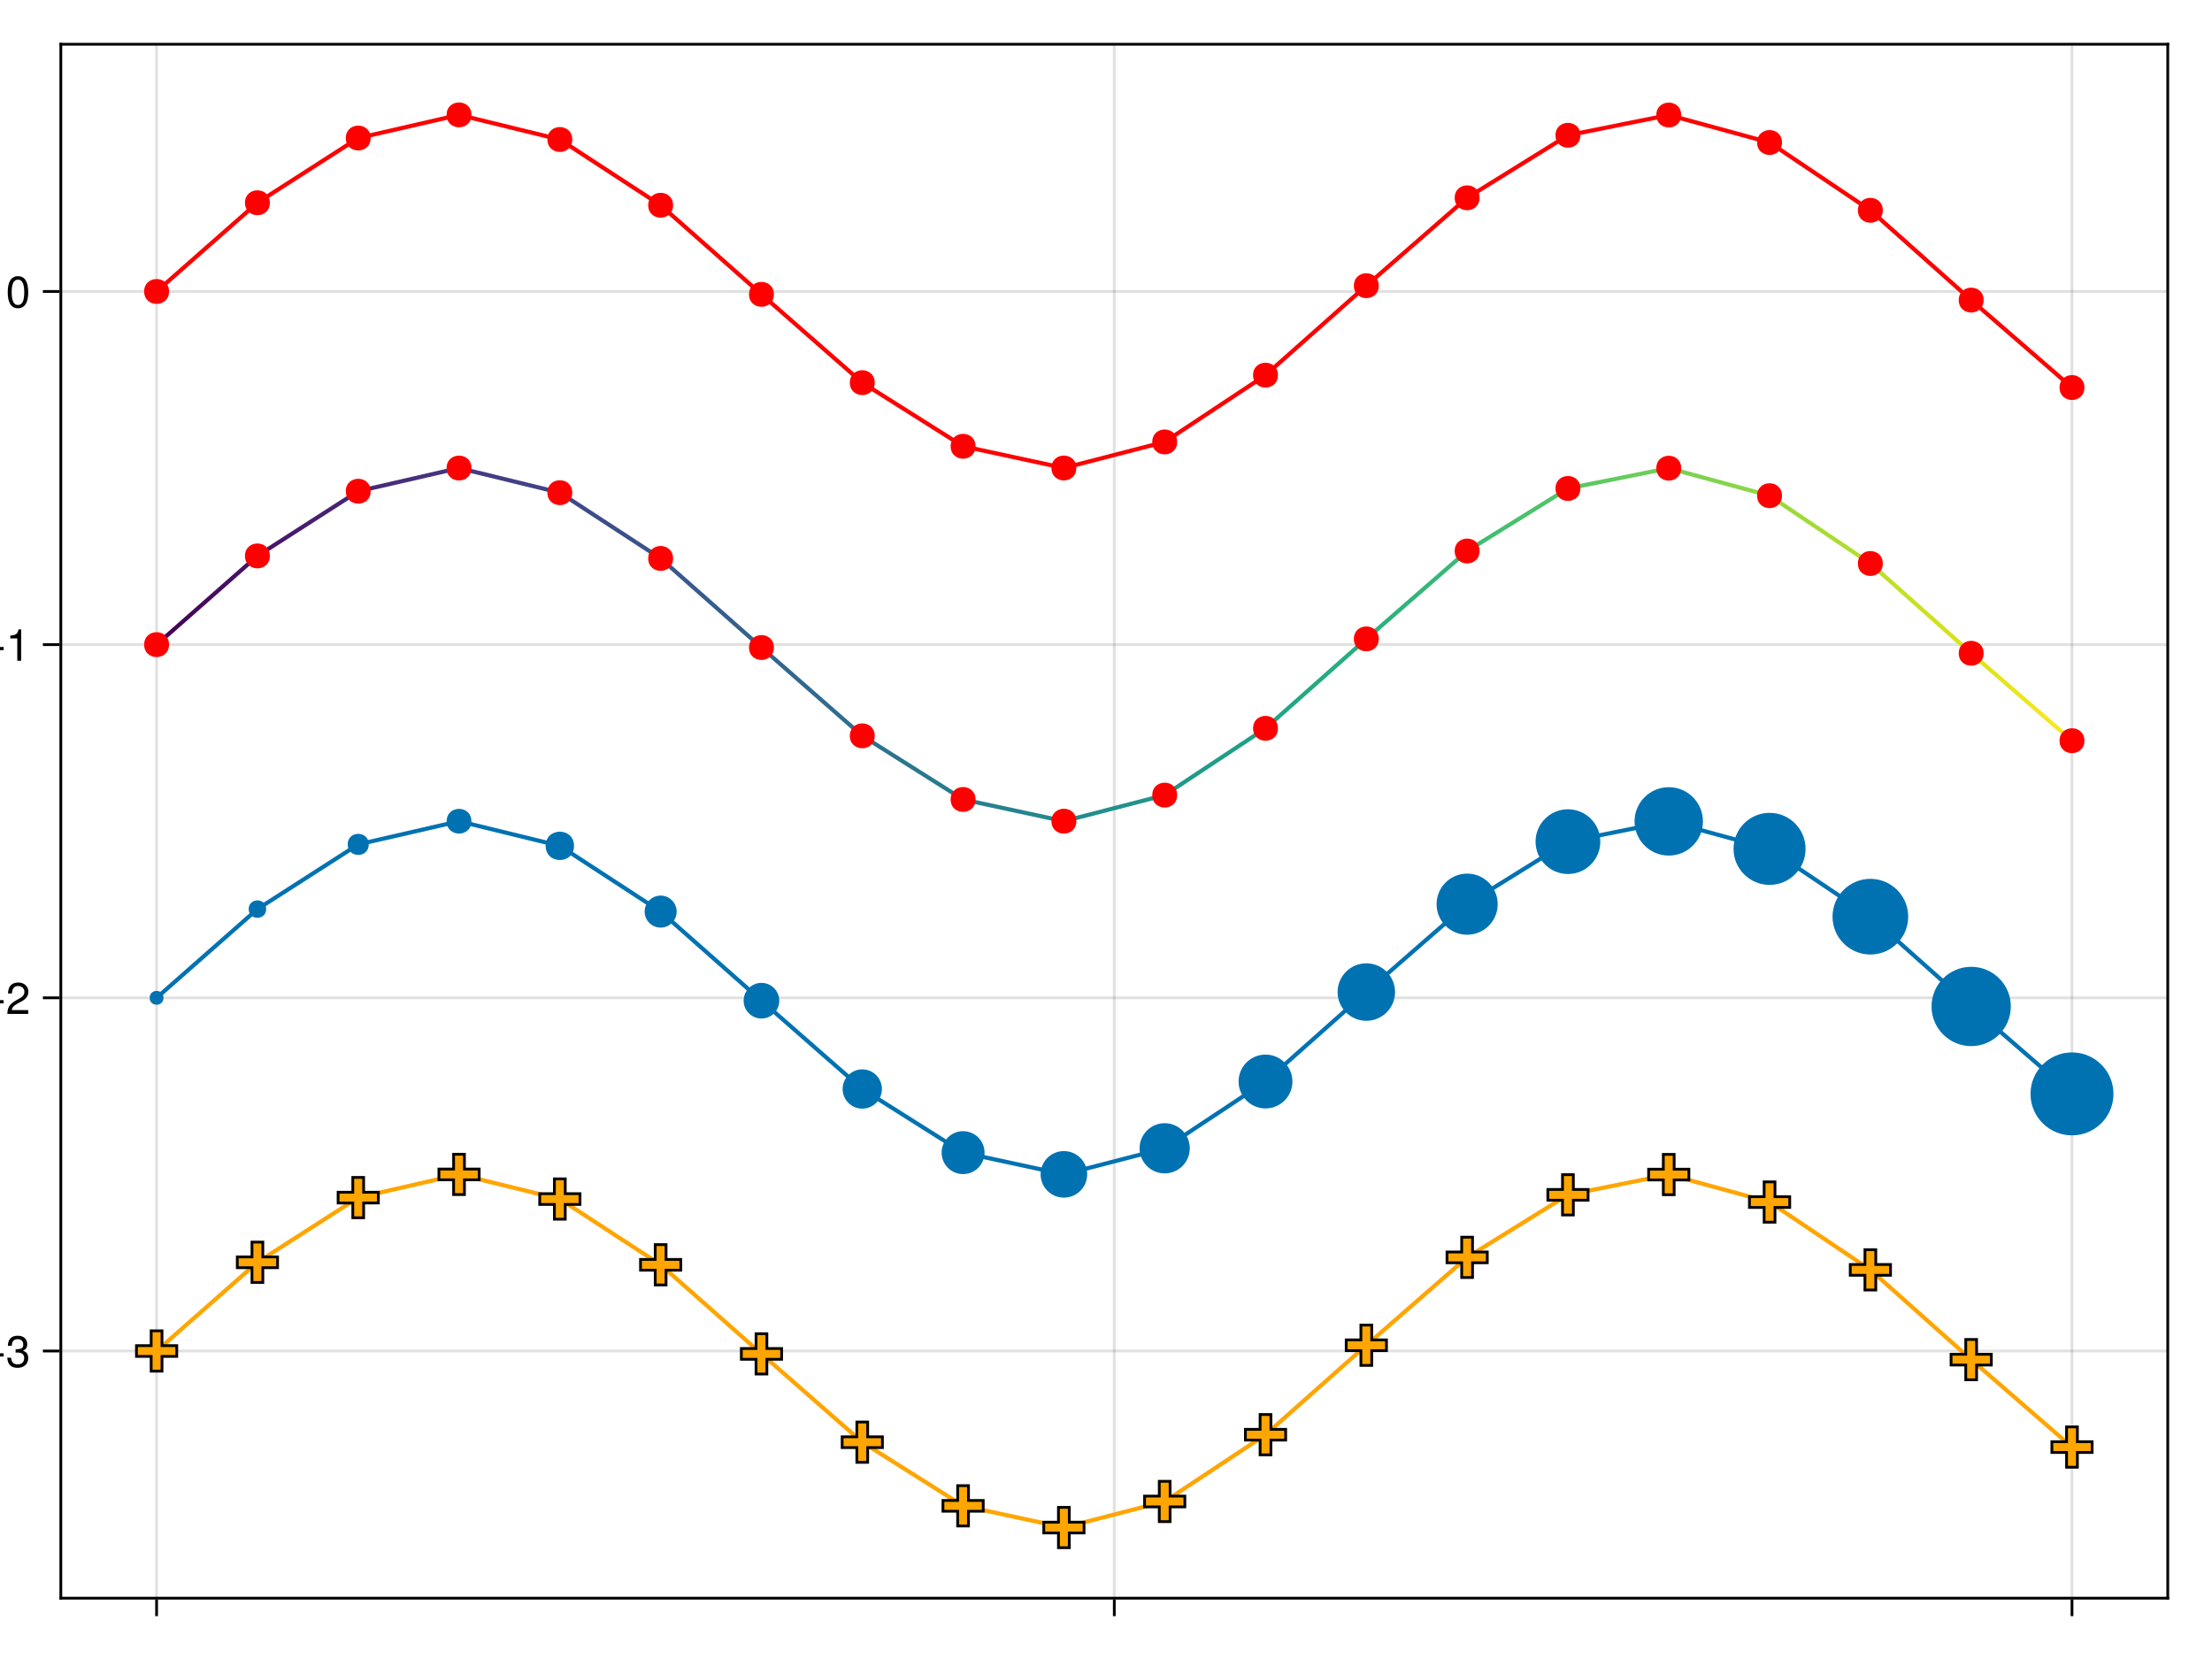 <?xml version="1.0" encoding="UTF-8"?>
<svg xmlns="http://www.w3.org/2000/svg" xmlns:xlink="http://www.w3.org/1999/xlink" width="600pt" height="450pt" viewBox="0 0 600 450" version="1.1">
<defs>
<g>
<symbol overflow="visible" id="glyph0-0-1LMYdfhT">
<path style="stroke:none;" d="M 0.234 -8.75 C 0.234 -8.75 0.234 0 0.234 0 C 0.234 0 5.641 0 5.641 0 C 5.641 0 5.641 -8.75 5.641 -8.75 C 5.641 -8.75 0.234 -8.75 0.234 -8.75 Z M 0.859 -0.625 C 0.859 -0.625 0.859 -8.125 0.859 -8.125 C 0.859 -8.125 5.016 -8.125 5.016 -8.125 C 5.016 -8.125 5.016 -0.625 5.016 -0.625 C 5.016 -0.625 0.859 -0.625 0.859 -0.625 Z M 0.859 -0.625 "/>
</symbol>
<symbol overflow="visible" id="glyph0-1-1LMYdfhT">
<path style="stroke:none;" d="M 3.406 -2.875 C 3.406 -2.875 0.547 -2.875 0.547 -2.875 C 0.547 -2.875 0.547 -3.75 0.547 -3.75 C 0.547 -3.75 3.406 -3.75 3.406 -3.75 C 3.406 -3.75 3.406 -2.875 3.406 -2.875 Z M 3.406 -2.875 "/>
</symbol>
<symbol overflow="visible" id="glyph1-0-1LMYdfhT">
<path style="stroke:none;" d="M 0.234 -8.75 C 0.234 -8.75 0.234 0 0.234 0 C 0.234 0 5.641 0 5.641 0 C 5.641 0 5.641 -8.75 5.641 -8.75 C 5.641 -8.75 0.234 -8.75 0.234 -8.75 Z M 0.859 -0.625 C 0.859 -0.625 0.859 -8.125 0.859 -8.125 C 0.859 -8.125 5.016 -8.125 5.016 -8.125 C 5.016 -8.125 5.016 -0.625 5.016 -0.625 C 5.016 -0.625 0.859 -0.625 0.859 -0.625 Z M 0.859 -0.625 "/>
</symbol>
<symbol overflow="visible" id="glyph1-1-1LMYdfhT">
<path style="stroke:none;" d="M 6.078 -2.469 C 6.078 -0.859 4.938 0.188 3.188 0.188 C 1.453 0.188 0.516 -0.672 0.391 -2.562 C 0.391 -2.562 1.438 -2.562 1.438 -2.562 C 1.516 -1.328 2.078 -0.75 3.234 -0.75 C 4.328 -0.75 4.984 -1.391 4.984 -2.453 C 4.984 -3.406 4.391 -3.953 3.234 -3.953 C 3.234 -3.953 2.656 -3.953 2.656 -3.953 C 2.656 -3.953 2.656 -4.844 2.656 -4.844 C 4.344 -4.844 4.734 -5.219 4.734 -6.125 C 4.734 -7.031 4.172 -7.578 3.234 -7.578 C 2.156 -7.578 1.641 -7.016 1.625 -5.766 C 1.625 -5.766 0.562 -5.766 0.562 -5.766 C 0.594 -7.578 1.516 -8.516 3.234 -8.516 C 4.844 -8.516 5.812 -7.625 5.812 -6.172 C 5.812 -5.312 5.422 -4.766 4.625 -4.453 C 5.656 -4.109 6.078 -3.5 6.078 -2.469 Z M 6.078 -2.469 "/>
</symbol>
<symbol overflow="visible" id="glyph2-0-1LMYdfhT">
<path style="stroke:none;" d="M 0.234 -8.75 C 0.234 -8.75 0.234 0 0.234 0 C 0.234 0 5.641 0 5.641 0 C 5.641 0 5.641 -8.75 5.641 -8.75 C 5.641 -8.75 0.234 -8.75 0.234 -8.75 Z M 0.859 -0.625 C 0.859 -0.625 0.859 -8.125 0.859 -8.125 C 0.859 -8.125 5.016 -8.125 5.016 -8.125 C 5.016 -8.125 5.016 -0.625 5.016 -0.625 C 5.016 -0.625 0.859 -0.625 0.859 -0.625 Z M 0.859 -0.625 "/>
</symbol>
<symbol overflow="visible" id="glyph2-1-1LMYdfhT">
<path style="stroke:none;" d="M 3.406 -2.875 C 3.406 -2.875 0.547 -2.875 0.547 -2.875 C 0.547 -2.875 0.547 -3.75 0.547 -3.75 C 0.547 -3.75 3.406 -3.75 3.406 -3.75 C 3.406 -3.75 3.406 -2.875 3.406 -2.875 Z M 3.406 -2.875 "/>
</symbol>
<symbol overflow="visible" id="glyph3-0-1LMYdfhT">
<path style="stroke:none;" d="M 0.234 -8.75 C 0.234 -8.75 0.234 0 0.234 0 C 0.234 0 5.641 0 5.641 0 C 5.641 0 5.641 -8.75 5.641 -8.75 C 5.641 -8.75 0.234 -8.75 0.234 -8.75 Z M 0.859 -0.625 C 0.859 -0.625 0.859 -8.125 0.859 -8.125 C 0.859 -8.125 5.016 -8.125 5.016 -8.125 C 5.016 -8.125 5.016 -0.625 5.016 -0.625 C 5.016 -0.625 0.859 -0.625 0.859 -0.625 Z M 0.859 -0.625 "/>
</symbol>
<symbol overflow="visible" id="glyph3-1-1LMYdfhT">
<path style="stroke:none;" d="M 6.125 -6.016 C 6.125 -4.969 5.516 -4.078 4.328 -3.438 C 4.328 -3.438 3.125 -2.797 3.125 -2.797 C 2.094 -2.188 1.703 -1.734 1.594 -1.047 C 1.594 -1.047 6.078 -1.047 6.078 -1.047 C 6.078 -1.047 6.078 0 6.078 0 C 6.078 0 0.406 0 0.406 0 C 0.5 -1.875 1.016 -2.672 2.797 -3.688 C 2.797 -3.688 3.906 -4.312 3.906 -4.312 C 4.656 -4.734 5.047 -5.312 5.047 -5.984 C 5.047 -6.906 4.328 -7.578 3.375 -7.578 C 2.328 -7.578 1.734 -6.984 1.656 -5.562 C 1.656 -5.562 0.594 -5.562 0.594 -5.562 C 0.656 -7.625 1.672 -8.516 3.406 -8.516 C 5.016 -8.516 6.125 -7.453 6.125 -6.016 Z M 6.125 -6.016 "/>
</symbol>
<symbol overflow="visible" id="glyph4-0-1LMYdfhT">
<path style="stroke:none;" d="M 0.234 -8.75 C 0.234 -8.75 0.234 0 0.234 0 C 0.234 0 5.641 0 5.641 0 C 5.641 0 5.641 -8.75 5.641 -8.75 C 5.641 -8.75 0.234 -8.75 0.234 -8.75 Z M 0.859 -0.625 C 0.859 -0.625 0.859 -8.125 0.859 -8.125 C 0.859 -8.125 5.016 -8.125 5.016 -8.125 C 5.016 -8.125 5.016 -0.625 5.016 -0.625 C 5.016 -0.625 0.859 -0.625 0.859 -0.625 Z M 0.859 -0.625 "/>
</symbol>
<symbol overflow="visible" id="glyph4-1-1LMYdfhT">
<path style="stroke:none;" d="M 3.406 -2.875 C 3.406 -2.875 0.547 -2.875 0.547 -2.875 C 0.547 -2.875 0.547 -3.75 0.547 -3.75 C 0.547 -3.75 3.406 -3.75 3.406 -3.75 C 3.406 -3.75 3.406 -2.875 3.406 -2.875 Z M 3.406 -2.875 "/>
</symbol>
<symbol overflow="visible" id="glyph5-0-1LMYdfhT">
<path style="stroke:none;" d="M 0.234 -8.75 C 0.234 -8.75 0.234 0 0.234 0 C 0.234 0 5.641 0 5.641 0 C 5.641 0 5.641 -8.75 5.641 -8.75 C 5.641 -8.75 0.234 -8.75 0.234 -8.75 Z M 0.859 -0.625 C 0.859 -0.625 0.859 -8.125 0.859 -8.125 C 0.859 -8.125 5.016 -8.125 5.016 -8.125 C 5.016 -8.125 5.016 -0.625 5.016 -0.625 C 5.016 -0.625 0.859 -0.625 0.859 -0.625 Z M 0.859 -0.625 "/>
</symbol>
<symbol overflow="visible" id="glyph5-1-1LMYdfhT">
<path style="stroke:none;" d="M 4.156 0 C 4.156 0 3.109 0 3.109 0 C 3.109 0 3.109 -6.062 3.109 -6.062 C 3.109 -6.062 1.219 -6.062 1.219 -6.062 C 1.219 -6.062 1.219 -6.812 1.219 -6.812 C 2.859 -7.016 3.094 -7.203 3.469 -8.516 C 3.469 -8.516 4.156 -8.516 4.156 -8.516 C 4.156 -8.516 4.156 0 4.156 0 Z M 4.156 0 "/>
</symbol>
<symbol overflow="visible" id="glyph6-0-1LMYdfhT">
<path style="stroke:none;" d="M 0.234 -8.75 C 0.234 -8.75 0.234 0 0.234 0 C 0.234 0 5.641 0 5.641 0 C 5.641 0 5.641 -8.75 5.641 -8.75 C 5.641 -8.75 0.234 -8.75 0.234 -8.75 Z M 0.859 -0.625 C 0.859 -0.625 0.859 -8.125 0.859 -8.125 C 0.859 -8.125 5.016 -8.125 5.016 -8.125 C 5.016 -8.125 5.016 -0.625 5.016 -0.625 C 5.016 -0.625 0.859 -0.625 0.859 -0.625 Z M 0.859 -0.625 "/>
</symbol>
<symbol overflow="visible" id="glyph6-1-1LMYdfhT">
<path style="stroke:none;" d="M 6.078 -4.094 C 6.078 -1.297 5.094 0.188 3.297 0.188 C 1.469 0.188 0.516 -1.297 0.516 -4.156 C 0.516 -7.016 1.469 -8.516 3.297 -8.516 C 5.141 -8.516 6.078 -7.047 6.078 -4.094 Z M 5 -4.188 C 5 -6.469 4.438 -7.578 3.297 -7.578 C 2.156 -7.578 1.594 -6.484 1.594 -4.156 C 1.594 -1.828 2.156 -0.703 3.281 -0.703 C 4.453 -0.703 5 -1.781 5 -4.188 Z M 5 -4.188 "/>
</symbol>
</g>
<linearGradient id="linear0-1LMYdfhT" gradientUnits="userSpaceOnUse" x1="34.636" y1="217.142" x2="71.096" y2="185.059" gradientTransform="matrix(1,0,0,1,22,16)">
<stop offset="0" style="stop-color:rgb(26.7%,0.487%,32.941%);stop-opacity:1;"/>
<stop offset="1" style="stop-color:rgb(28.113%,8.119%,40.447%);stop-opacity:1;"/>
</linearGradient>
<linearGradient id="linear1-1LMYdfhT" gradientUnits="userSpaceOnUse" x1="71.096" y1="185.059" x2="107.555" y2="161.66" gradientTransform="matrix(1,0,0,1,22,16)">
<stop offset="0" style="stop-color:rgb(28.113%,8.119%,40.447%);stop-opacity:1;"/>
<stop offset="1" style="stop-color:rgb(28.195%,15.01%,46.479%);stop-opacity:1;"/>
</linearGradient>
<linearGradient id="linear2-1LMYdfhT" gradientUnits="userSpaceOnUse" x1="107.555" y1="161.66" x2="144.014" y2="153.278" gradientTransform="matrix(1,0,0,1,22,16)">
<stop offset="0" style="stop-color:rgb(28.195%,15.01%,46.479%);stop-opacity:1;"/>
<stop offset="1" style="stop-color:rgb(27.026%,21.532%,50.772%);stop-opacity:1;"/>
</linearGradient>
<linearGradient id="linear3-1LMYdfhT" gradientUnits="userSpaceOnUse" x1="144.014" y1="153.278" x2="180.474" y2="162.183" gradientTransform="matrix(1,0,0,1,22,16)">
<stop offset="0" style="stop-color:rgb(27.026%,21.532%,50.772%);stop-opacity:1;"/>
<stop offset="1" style="stop-color:rgb(24.92%,27.736%,53.41%);stop-opacity:1;"/>
</linearGradient>
<linearGradient id="linear4-1LMYdfhT" gradientUnits="userSpaceOnUse" x1="180.474" y1="162.183" x2="216.933" y2="185.963" gradientTransform="matrix(1,0,0,1,22,16)">
<stop offset="0" style="stop-color:rgb(24.92%,27.736%,53.41%);stop-opacity:1;"/>
<stop offset="1" style="stop-color:rgb(22.372%,33.543%,54.813%);stop-opacity:1;"/>
</linearGradient>
<linearGradient id="linear5-1LMYdfhT" gradientUnits="userSpaceOnUse" x1="216.933" y1="185.963" x2="253.392" y2="218.183" gradientTransform="matrix(1,0,0,1,22,16)">
<stop offset="0" style="stop-color:rgb(22.372%,33.543%,54.813%);stop-opacity:1;"/>
<stop offset="1" style="stop-color:rgb(19.849%,38.967%,55.481%);stop-opacity:1;"/>
</linearGradient>
<linearGradient id="linear6-1LMYdfhT" gradientUnits="userSpaceOnUse" x1="253.392" y1="218.183" x2="289.852" y2="250.121" gradientTransform="matrix(1,0,0,1,22,16)">
<stop offset="0" style="stop-color:rgb(19.849%,38.967%,55.481%);stop-opacity:1;"/>
<stop offset="1" style="stop-color:rgb(17.592%,44.109%,55.768%);stop-opacity:1;"/>
</linearGradient>
<linearGradient id="linear7-1LMYdfhT" gradientUnits="userSpaceOnUse" x1="289.852" y1="250.121" x2="326.311" y2="273.133" gradientTransform="matrix(1,0,0,1,22,16)">
<stop offset="0" style="stop-color:rgb(17.592%,44.109%,55.768%);stop-opacity:1;"/>
<stop offset="1" style="stop-color:rgb(15.573%,49.098%,55.79%);stop-opacity:1;"/>
</linearGradient>
<linearGradient id="linear8-1LMYdfhT" gradientUnits="userSpaceOnUse" x1="326.311" y1="273.133" x2="362.77" y2="280.989" gradientTransform="matrix(1,0,0,1,22,16)">
<stop offset="0" style="stop-color:rgb(15.573%,49.098%,55.79%);stop-opacity:1;"/>
<stop offset="1" style="stop-color:rgb(13.669%,54.04%,55.457%);stop-opacity:1;"/>
</linearGradient>
<linearGradient id="linear9-1LMYdfhT" gradientUnits="userSpaceOnUse" x1="362.77" y1="280.989" x2="399.23" y2="271.564" gradientTransform="matrix(1,0,0,1,22,16)">
<stop offset="0" style="stop-color:rgb(13.669%,54.04%,55.457%);stop-opacity:1;"/>
<stop offset="1" style="stop-color:rgb(12.169%,58.983%,54.542%);stop-opacity:1;"/>
</linearGradient>
<linearGradient id="linear1-1LMYdfhT0" gradientUnits="userSpaceOnUse" x1="399.23" y1="271.564" x2="435.689" y2="247.408" gradientTransform="matrix(1,0,0,1,22,16)">
<stop offset="0" style="stop-color:rgb(12.169%,58.983%,54.542%);stop-opacity:1;"/>
<stop offset="1" style="stop-color:rgb(12.429%,63.912%,52.769%);stop-opacity:1;"/>
</linearGradient>
<linearGradient id="linear1-1LMYdfhT1" gradientUnits="userSpaceOnUse" x1="435.689" y1="247.408" x2="472.148" y2="215.06" gradientTransform="matrix(1,0,0,1,22,16)">
<stop offset="0" style="stop-color:rgb(12.429%,63.912%,52.769%);stop-opacity:1;"/>
<stop offset="1" style="stop-color:rgb(16.225%,68.75%,49.899%);stop-opacity:1;"/>
</linearGradient>
<linearGradient id="linear1-1LMYdfhT2" gradientUnits="userSpaceOnUse" x1="472.148" y1="215.06" x2="508.608" y2="183.276" gradientTransform="matrix(1,0,0,1,22,16)">
<stop offset="0" style="stop-color:rgb(16.225%,68.75%,49.899%);stop-opacity:1;"/>
<stop offset="1" style="stop-color:rgb(23.592%,73.383%,45.758%);stop-opacity:1;"/>
</linearGradient>
<linearGradient id="linear1-1LMYdfhT3" gradientUnits="userSpaceOnUse" x1="508.608" y1="183.276" x2="545.067" y2="160.658" gradientTransform="matrix(1,0,0,1,22,16)">
<stop offset="0" style="stop-color:rgb(23.592%,73.383%,45.758%);stop-opacity:1;"/>
<stop offset="1" style="stop-color:rgb(33.503%,77.67%,40.253%);stop-opacity:1;"/>
</linearGradient>
<linearGradient id="linear1-1LMYdfhT4" gradientUnits="userSpaceOnUse" x1="545.067" y1="160.658" x2="581.526" y2="153.329" gradientTransform="matrix(1,0,0,1,22,16)">
<stop offset="0" style="stop-color:rgb(33.503%,77.67%,40.253%);stop-opacity:1;"/>
<stop offset="1" style="stop-color:rgb(45.231%,81.459%,33.36%);stop-opacity:1;"/>
</linearGradient>
<linearGradient id="linear1-1LMYdfhT5" gradientUnits="userSpaceOnUse" x1="581.526" y1="153.329" x2="617.986" y2="163.272" gradientTransform="matrix(1,0,0,1,22,16)">
<stop offset="0" style="stop-color:rgb(45.231%,81.459%,33.36%);stop-opacity:1;"/>
<stop offset="1" style="stop-color:rgb(58.302%,84.611%,25.161%);stop-opacity:1;"/>
</linearGradient>
<linearGradient id="linear1-1LMYdfhT6" gradientUnits="userSpaceOnUse" x1="617.986" y1="163.272" x2="654.445" y2="187.797" gradientTransform="matrix(1,0,0,1,22,16)">
<stop offset="0" style="stop-color:rgb(58.302%,84.611%,25.161%);stop-opacity:1;"/>
<stop offset="1" style="stop-color:rgb(72.205%,87.06%,16.156%);stop-opacity:1;"/>
</linearGradient>
<linearGradient id="linear1-1LMYdfhT7" gradientUnits="userSpaceOnUse" x1="654.445" y1="187.797" x2="690.904" y2="220.264" gradientTransform="matrix(1,0,0,1,22,16)">
<stop offset="0" style="stop-color:rgb(72.205%,87.06%,16.156%);stop-opacity:1;"/>
<stop offset="1" style="stop-color:rgb(86.172%,88.933%,9.658%);stop-opacity:1;"/>
</linearGradient>
<linearGradient id="linear1-1LMYdfhT8" gradientUnits="userSpaceOnUse" x1="690.904" y1="220.264" x2="727.364" y2="251.887" gradientTransform="matrix(1,0,0,1,22,16)">
<stop offset="0" style="stop-color:rgb(86.172%,88.933%,9.658%);stop-opacity:1;"/>
<stop offset="1" style="stop-color:rgb(99.325%,90.616%,14.394%);stop-opacity:1;"/>
</linearGradient>
</defs>
<g id="surface1-1LMYdfhT">
<rect x="0" y="0" width="600" height="450" style="fill:rgb(100%,100%,100%);fill-opacity:1;stroke:none;"/>
<path style=" stroke:none;fill-rule:nonzero;fill:rgb(100%,100%,100%);fill-opacity:1;" d="M 16.5 433.5 L 588 433.5 L 588 12 L 16.5 12 Z M 16.5 433.5 "/>
<path style="fill:none;stroke-width:1;stroke-linecap:butt;stroke-linejoin:miter;stroke:rgb(0%,0%,0%);stroke-opacity:0.12;stroke-miterlimit:2;" d="M 56.635 578 L 56.635 16 " transform="matrix(0.75,0,0,0.75,0,0)"/>
<path style="fill:none;stroke-width:1;stroke-linecap:butt;stroke-linejoin:miter;stroke:rgb(0%,0%,0%);stroke-opacity:0.12;stroke-miterlimit:2;" d="M 403 578 L 403 16 " transform="matrix(0.75,0,0,0.75,0,0)"/>
<path style="fill:none;stroke-width:1;stroke-linecap:butt;stroke-linejoin:miter;stroke:rgb(0%,0%,0%);stroke-opacity:0.12;stroke-miterlimit:2;" d="M 749.365 578 L 749.365 16 " transform="matrix(0.75,0,0,0.75,0,0)"/>
<path style="fill:none;stroke-width:1;stroke-linecap:butt;stroke-linejoin:miter;stroke:rgb(0%,0%,0%);stroke-opacity:0.12;stroke-miterlimit:2;" d="M 22 488.609 L 784 488.609 " transform="matrix(0.75,0,0,0.75,0,0)"/>
<path style="fill:none;stroke-width:1;stroke-linecap:butt;stroke-linejoin:miter;stroke:rgb(0%,0%,0%);stroke-opacity:0.12;stroke-miterlimit:2;" d="M 22 360.875 L 784 360.875 " transform="matrix(0.75,0,0,0.75,0,0)"/>
<path style="fill:none;stroke-width:1;stroke-linecap:butt;stroke-linejoin:miter;stroke:rgb(0%,0%,0%);stroke-opacity:0.12;stroke-miterlimit:2;" d="M 22 233.141 L 784 233.141 " transform="matrix(0.75,0,0,0.75,0,0)"/>
<path style="fill:none;stroke-width:1;stroke-linecap:butt;stroke-linejoin:miter;stroke:rgb(0%,0%,0%);stroke-opacity:0.12;stroke-miterlimit:2;" d="M 22 105.411 L 784 105.411 " transform="matrix(0.75,0,0,0.75,0,0)"/>
<g style="fill:rgb(0%,0%,0%);fill-opacity:1;">
  <use xlink:href="#glyph0-1-1LMYdfhT" x="-2.418" y="370.828"/>
</g>
<g style="fill:rgb(0%,0%,0%);fill-opacity:1;">
  <use xlink:href="#glyph1-1-1LMYdfhT" x="1.578" y="370.828"/>
</g>
<g style="fill:rgb(0%,0%,0%);fill-opacity:1;">
  <use xlink:href="#glyph2-1-1LMYdfhT" x="-2.418" y="275.031"/>
</g>
<g style="fill:rgb(0%,0%,0%);fill-opacity:1;">
  <use xlink:href="#glyph3-1-1LMYdfhT" x="1.578" y="275.031"/>
</g>
<g style="fill:rgb(0%,0%,0%);fill-opacity:1;">
  <use xlink:href="#glyph4-1-1LMYdfhT" x="-2.418" y="179.23"/>
</g>
<g style="fill:rgb(0%,0%,0%);fill-opacity:1;">
  <use xlink:href="#glyph5-1-1LMYdfhT" x="1.578" y="179.23"/>
</g>
<g style="fill:rgb(0%,0%,0%);fill-opacity:1;">
  <use xlink:href="#glyph6-1-1LMYdfhT" x="1.578" y="83.43"/>
</g>
<path style="fill:none;stroke-width:1.5;stroke-linecap:butt;stroke-linejoin:miter;stroke:rgb(100%,0%,0%);stroke-opacity:1;stroke-miterlimit:2;" d="M 56.635 105.411 L 93.094 73.328 L 129.557 49.927 L 166.016 41.547 L 202.474 50.448 L 238.932 74.229 L 275.391 106.453 L 311.854 138.391 L 348.312 161.401 L 384.771 169.255 L 421.229 159.833 L 457.688 135.677 L 494.146 103.328 L 530.609 71.542 L 567.068 48.927 L 603.526 41.599 L 639.984 51.542 L 676.443 76.062 L 712.906 108.531 L 749.365 140.156 " transform="matrix(0.75,0,0,0.75,0,0)"/>
<path style=" stroke:none;fill-rule:nonzero;fill:rgb(100%,0%,0%);fill-opacity:1;" d="M 45.852 79.059 C 45.852 83.559 39.102 83.559 39.102 79.059 C 39.102 74.559 45.852 74.559 45.852 79.059 "/>
<path style=" stroke:none;fill-rule:nonzero;fill:rgb(100%,0%,0%);fill-opacity:1;" d="M 73.195 54.996 C 73.195 59.496 66.445 59.496 66.445 54.996 C 66.445 50.496 73.195 50.496 73.195 54.996 "/>
<path style=" stroke:none;fill-rule:nonzero;fill:rgb(100%,0%,0%);fill-opacity:1;" d="M 100.543 37.445 C 100.543 41.945 93.793 41.945 93.793 37.445 C 93.793 32.945 100.543 32.945 100.543 37.445 "/>
<path style=" stroke:none;fill-rule:nonzero;fill:rgb(100%,0%,0%);fill-opacity:1;" d="M 127.887 31.16 C 127.887 35.66 121.137 35.66 121.137 31.16 C 121.137 26.66 127.887 26.66 127.887 31.16 "/>
<path style=" stroke:none;fill-rule:nonzero;fill:rgb(100%,0%,0%);fill-opacity:1;" d="M 155.23 37.836 C 155.23 42.336 148.48 42.336 148.48 37.836 C 148.48 33.336 155.23 33.336 155.23 37.836 "/>
<path style=" stroke:none;fill-rule:nonzero;fill:rgb(100%,0%,0%);fill-opacity:1;" d="M 182.574 55.672 C 182.574 60.172 175.824 60.172 175.824 55.672 C 175.824 51.172 182.574 51.172 182.574 55.672 "/>
<path style=" stroke:none;fill-rule:nonzero;fill:rgb(100%,0%,0%);fill-opacity:1;" d="M 209.918 79.84 C 209.918 84.34 203.168 84.34 203.168 79.84 C 203.168 75.34 209.918 75.34 209.918 79.84 "/>
<path style=" stroke:none;fill-rule:nonzero;fill:rgb(100%,0%,0%);fill-opacity:1;" d="M 237.266 103.793 C 237.266 108.293 230.516 108.293 230.516 103.793 C 230.516 99.293 237.266 99.293 237.266 103.793 "/>
<path style=" stroke:none;fill-rule:nonzero;fill:rgb(100%,0%,0%);fill-opacity:1;" d="M 264.609 121.051 C 264.609 125.551 257.859 125.551 257.859 121.051 C 257.859 116.551 264.609 116.551 264.609 121.051 "/>
<path style=" stroke:none;fill-rule:nonzero;fill:rgb(100%,0%,0%);fill-opacity:1;" d="M 291.953 126.941 C 291.953 131.441 285.203 131.441 285.203 126.941 C 285.203 122.441 291.953 122.441 291.953 126.941 "/>
<path style=" stroke:none;fill-rule:nonzero;fill:rgb(100%,0%,0%);fill-opacity:1;" d="M 319.297 119.875 C 319.297 124.375 312.547 124.375 312.547 119.875 C 312.547 115.375 319.297 115.375 319.297 119.875 "/>
<path style=" stroke:none;fill-rule:nonzero;fill:rgb(100%,0%,0%);fill-opacity:1;" d="M 346.641 101.758 C 346.641 106.258 339.891 106.258 339.891 101.758 C 339.891 97.258 346.641 97.258 346.641 101.758 "/>
<path style=" stroke:none;fill-rule:nonzero;fill:rgb(100%,0%,0%);fill-opacity:1;" d="M 373.984 77.496 C 373.984 81.996 367.234 81.996 367.234 77.496 C 367.234 72.996 373.984 72.996 373.984 77.496 "/>
<path style=" stroke:none;fill-rule:nonzero;fill:rgb(100%,0%,0%);fill-opacity:1;" d="M 401.332 53.656 C 401.332 58.156 394.582 58.156 394.582 53.656 C 394.582 49.156 401.332 49.156 401.332 53.656 "/>
<path style=" stroke:none;fill-rule:nonzero;fill:rgb(100%,0%,0%);fill-opacity:1;" d="M 428.676 36.695 C 428.676 41.195 421.926 41.195 421.926 36.695 C 421.926 32.195 428.676 32.195 428.676 36.695 "/>
<path style=" stroke:none;fill-rule:nonzero;fill:rgb(100%,0%,0%);fill-opacity:1;" d="M 456.02 31.199 C 456.02 35.699 449.27 35.699 449.27 31.199 C 449.27 26.699 456.02 26.699 456.02 31.199 "/>
<path style=" stroke:none;fill-rule:nonzero;fill:rgb(100%,0%,0%);fill-opacity:1;" d="M 483.363 38.656 C 483.363 43.156 476.613 43.156 476.613 38.656 C 476.613 34.156 483.363 34.156 483.363 38.656 "/>
<path style=" stroke:none;fill-rule:nonzero;fill:rgb(100%,0%,0%);fill-opacity:1;" d="M 510.707 57.047 C 510.707 61.547 503.957 61.547 503.957 57.047 C 503.957 52.547 510.707 52.547 510.707 57.047 "/>
<path style=" stroke:none;fill-rule:nonzero;fill:rgb(100%,0%,0%);fill-opacity:1;" d="M 538.055 81.398 C 538.055 85.898 531.305 85.898 531.305 81.398 C 531.305 76.898 538.055 76.898 538.055 81.398 "/>
<path style=" stroke:none;fill-rule:nonzero;fill:rgb(100%,0%,0%);fill-opacity:1;" d="M 565.398 105.117 C 565.398 109.617 558.648 109.617 558.648 105.117 C 558.648 100.617 565.398 100.617 565.398 105.117 "/>
<path style="fill:none;stroke-width:1.5;stroke-linecap:round;stroke-linejoin:miter;stroke:url(#linear0-1LMYdfhT);stroke-miterlimit:2;" d="M 56.635 233.141 L 93.094 201.057 " transform="matrix(0.75,0,0,0.75,0,0)"/>
<path style="fill:none;stroke-width:1.5;stroke-linecap:round;stroke-linejoin:miter;stroke:url(#linear1-1LMYdfhT);stroke-miterlimit:2;" d="M 93.094 201.057 L 129.557 177.661 " transform="matrix(0.75,0,0,0.75,0,0)"/>
<path style="fill:none;stroke-width:1.5;stroke-linecap:round;stroke-linejoin:miter;stroke:url(#linear2-1LMYdfhT);stroke-miterlimit:2;" d="M 129.557 177.661 L 166.016 169.276 " transform="matrix(0.75,0,0,0.75,0,0)"/>
<path style="fill:none;stroke-width:1.5;stroke-linecap:round;stroke-linejoin:miter;stroke:url(#linear3-1LMYdfhT);stroke-miterlimit:2;" d="M 166.016 169.276 L 202.474 178.182 " transform="matrix(0.75,0,0,0.75,0,0)"/>
<path style="fill:none;stroke-width:1.5;stroke-linecap:round;stroke-linejoin:miter;stroke:url(#linear4-1LMYdfhT);stroke-miterlimit:2;" d="M 202.474 178.182 L 238.932 201.964 " transform="matrix(0.75,0,0,0.75,0,0)"/>
<path style="fill:none;stroke-width:1.5;stroke-linecap:round;stroke-linejoin:miter;stroke:url(#linear5-1LMYdfhT);stroke-miterlimit:2;" d="M 238.932 201.964 L 275.391 234.182 " transform="matrix(0.75,0,0,0.75,0,0)"/>
<path style="fill:none;stroke-width:1.5;stroke-linecap:round;stroke-linejoin:miter;stroke:url(#linear6-1LMYdfhT);stroke-miterlimit:2;" d="M 275.391 234.182 L 311.854 266.12 " transform="matrix(0.75,0,0,0.75,0,0)"/>
<path style="fill:none;stroke-width:1.5;stroke-linecap:round;stroke-linejoin:miter;stroke:url(#linear7-1LMYdfhT);stroke-miterlimit:2;" d="M 311.854 266.12 L 348.312 289.135 " transform="matrix(0.75,0,0,0.75,0,0)"/>
<path style="fill:none;stroke-width:1.5;stroke-linecap:round;stroke-linejoin:miter;stroke:url(#linear8-1LMYdfhT);stroke-miterlimit:2;" d="M 348.312 289.135 L 384.771 296.99 " transform="matrix(0.75,0,0,0.75,0,0)"/>
<path style="fill:none;stroke-width:1.5;stroke-linecap:round;stroke-linejoin:miter;stroke:url(#linear9-1LMYdfhT);stroke-miterlimit:2;" d="M 384.771 296.99 L 421.229 287.562 " transform="matrix(0.75,0,0,0.75,0,0)"/>
<path style="fill:none;stroke-width:1.5;stroke-linecap:round;stroke-linejoin:miter;stroke:url(#linear1-1LMYdfhT0);stroke-miterlimit:2;" d="M 421.229 287.562 L 457.688 263.406 " transform="matrix(0.75,0,0,0.75,0,0)"/>
<path style="fill:none;stroke-width:1.5;stroke-linecap:round;stroke-linejoin:miter;stroke:url(#linear1-1LMYdfhT1);stroke-miterlimit:2;" d="M 457.688 263.406 L 494.146 231.062 " transform="matrix(0.75,0,0,0.75,0,0)"/>
<path style="fill:none;stroke-width:1.5;stroke-linecap:round;stroke-linejoin:miter;stroke:url(#linear1-1LMYdfhT2);stroke-miterlimit:2;" d="M 494.146 231.062 L 530.609 199.276 " transform="matrix(0.75,0,0,0.75,0,0)"/>
<path style="fill:none;stroke-width:1.5;stroke-linecap:round;stroke-linejoin:miter;stroke:url(#linear1-1LMYdfhT3);stroke-miterlimit:2;" d="M 530.609 199.276 L 567.068 176.656 " transform="matrix(0.75,0,0,0.75,0,0)"/>
<path style="fill:none;stroke-width:1.5;stroke-linecap:round;stroke-linejoin:miter;stroke:url(#linear1-1LMYdfhT4);stroke-miterlimit:2;" d="M 567.068 176.656 L 603.526 169.328 " transform="matrix(0.75,0,0,0.75,0,0)"/>
<path style="fill:none;stroke-width:1.5;stroke-linecap:round;stroke-linejoin:miter;stroke:url(#linear1-1LMYdfhT5);stroke-miterlimit:2;" d="M 603.526 169.328 L 639.984 179.271 " transform="matrix(0.75,0,0,0.75,0,0)"/>
<path style="fill:none;stroke-width:1.5;stroke-linecap:round;stroke-linejoin:miter;stroke:url(#linear1-1LMYdfhT6);stroke-miterlimit:2;" d="M 639.984 179.271 L 676.443 203.797 " transform="matrix(0.75,0,0,0.75,0,0)"/>
<path style="fill:none;stroke-width:1.5;stroke-linecap:round;stroke-linejoin:miter;stroke:url(#linear1-1LMYdfhT7);stroke-miterlimit:2;" d="M 676.443 203.797 L 712.906 236.266 " transform="matrix(0.75,0,0,0.75,0,0)"/>
<path style="fill:none;stroke-width:1.5;stroke-linecap:round;stroke-linejoin:miter;stroke:url(#linear1-1LMYdfhT8);stroke-miterlimit:2;" d="M 712.906 236.266 L 749.365 267.885 " transform="matrix(0.75,0,0,0.75,0,0)"/>
<path style=" stroke:none;fill-rule:nonzero;fill:rgb(100%,0%,0%);fill-opacity:1;" d="M 45.852 174.855 C 45.852 179.355 39.102 179.355 39.102 174.855 C 39.102 170.355 45.852 170.355 45.852 174.855 "/>
<path style=" stroke:none;fill-rule:nonzero;fill:rgb(100%,0%,0%);fill-opacity:1;" d="M 73.195 150.793 C 73.195 155.293 66.445 155.293 66.445 150.793 C 66.445 146.293 73.195 146.293 73.195 150.793 "/>
<path style=" stroke:none;fill-rule:nonzero;fill:rgb(100%,0%,0%);fill-opacity:1;" d="M 100.543 133.246 C 100.543 137.746 93.793 137.746 93.793 133.246 C 93.793 128.746 100.543 128.746 100.543 133.246 "/>
<path style=" stroke:none;fill-rule:nonzero;fill:rgb(100%,0%,0%);fill-opacity:1;" d="M 127.887 126.957 C 127.887 131.457 121.137 131.457 121.137 126.957 C 121.137 122.457 127.887 122.457 127.887 126.957 "/>
<path style=" stroke:none;fill-rule:nonzero;fill:rgb(100%,0%,0%);fill-opacity:1;" d="M 155.23 133.637 C 155.23 138.137 148.48 138.137 148.48 133.637 C 148.48 129.137 155.23 129.137 155.23 133.637 "/>
<path style=" stroke:none;fill-rule:nonzero;fill:rgb(100%,0%,0%);fill-opacity:1;" d="M 182.574 151.473 C 182.574 155.973 175.824 155.973 175.824 151.473 C 175.824 146.973 182.574 146.973 182.574 151.473 "/>
<path style=" stroke:none;fill-rule:nonzero;fill:rgb(100%,0%,0%);fill-opacity:1;" d="M 209.918 175.637 C 209.918 180.137 203.168 180.137 203.168 175.637 C 203.168 171.137 209.918 171.137 209.918 175.637 "/>
<path style=" stroke:none;fill-rule:nonzero;fill:rgb(100%,0%,0%);fill-opacity:1;" d="M 237.266 199.59 C 237.266 204.09 230.516 204.09 230.516 199.59 C 230.516 195.09 237.266 195.09 237.266 199.59 "/>
<path style=" stroke:none;fill-rule:nonzero;fill:rgb(100%,0%,0%);fill-opacity:1;" d="M 264.609 216.852 C 264.609 221.352 257.859 221.352 257.859 216.852 C 257.859 212.352 264.609 212.352 264.609 216.852 "/>
<path style=" stroke:none;fill-rule:nonzero;fill:rgb(100%,0%,0%);fill-opacity:1;" d="M 291.953 222.742 C 291.953 227.242 285.203 227.242 285.203 222.742 C 285.203 218.242 291.953 218.242 291.953 222.742 "/>
<path style=" stroke:none;fill-rule:nonzero;fill:rgb(100%,0%,0%);fill-opacity:1;" d="M 319.297 215.672 C 319.297 220.172 312.547 220.172 312.547 215.672 C 312.547 211.172 319.297 211.172 319.297 215.672 "/>
<path style=" stroke:none;fill-rule:nonzero;fill:rgb(100%,0%,0%);fill-opacity:1;" d="M 346.641 197.555 C 346.641 202.055 339.891 202.055 339.891 197.555 C 339.891 193.055 346.641 193.055 346.641 197.555 "/>
<path style=" stroke:none;fill-rule:nonzero;fill:rgb(100%,0%,0%);fill-opacity:1;" d="M 373.984 173.297 C 373.984 177.797 367.234 177.797 367.234 173.297 C 367.234 168.797 373.984 168.797 373.984 173.297 "/>
<path style=" stroke:none;fill-rule:nonzero;fill:rgb(100%,0%,0%);fill-opacity:1;" d="M 401.332 149.457 C 401.332 153.957 394.582 153.957 394.582 149.457 C 394.582 144.957 401.332 144.957 401.332 149.457 "/>
<path style=" stroke:none;fill-rule:nonzero;fill:rgb(100%,0%,0%);fill-opacity:1;" d="M 428.676 132.492 C 428.676 136.992 421.926 136.992 421.926 132.492 C 421.926 127.992 428.676 127.992 428.676 132.492 "/>
<path style=" stroke:none;fill-rule:nonzero;fill:rgb(100%,0%,0%);fill-opacity:1;" d="M 456.02 126.996 C 456.02 131.496 449.27 131.496 449.27 126.996 C 449.27 122.496 456.02 122.496 456.02 126.996 "/>
<path style=" stroke:none;fill-rule:nonzero;fill:rgb(100%,0%,0%);fill-opacity:1;" d="M 483.363 134.453 C 483.363 138.953 476.613 138.953 476.613 134.453 C 476.613 129.953 483.363 129.953 483.363 134.453 "/>
<path style=" stroke:none;fill-rule:nonzero;fill:rgb(100%,0%,0%);fill-opacity:1;" d="M 510.707 152.848 C 510.707 157.348 503.957 157.348 503.957 152.848 C 503.957 148.348 510.707 148.348 510.707 152.848 "/>
<path style=" stroke:none;fill-rule:nonzero;fill:rgb(100%,0%,0%);fill-opacity:1;" d="M 538.055 177.199 C 538.055 181.699 531.305 181.699 531.305 177.199 C 531.305 172.699 538.055 172.699 538.055 177.199 "/>
<path style=" stroke:none;fill-rule:nonzero;fill:rgb(100%,0%,0%);fill-opacity:1;" d="M 565.398 200.914 C 565.398 205.414 558.648 205.414 558.648 200.914 C 558.648 196.414 565.398 196.414 565.398 200.914 "/>
<path style="fill:none;stroke-width:1.5;stroke-linecap:butt;stroke-linejoin:miter;stroke:rgb(0%,44.706%,69.804%);stroke-opacity:1;stroke-miterlimit:2;" d="M 56.635 360.875 L 93.094 328.792 L 129.557 305.391 L 166.016 297.01 L 202.474 305.917 L 238.932 329.698 L 275.391 361.917 L 311.854 393.854 L 348.312 416.865 L 384.771 424.724 L 421.229 415.297 L 457.688 391.141 L 494.146 358.792 L 530.609 327.01 L 567.068 304.391 L 603.526 297.062 L 639.984 307.005 L 676.443 331.531 L 712.906 363.995 L 749.365 395.62 " transform="matrix(0.75,0,0,0.75,0,0)"/>
<path style=" stroke:none;fill-rule:nonzero;fill:rgb(0%,44.706%,69.804%);fill-opacity:1;" d="M 44.352 270.656 C 44.352 273.156 40.602 273.156 40.602 270.656 C 40.602 268.156 44.352 268.156 44.352 270.656 "/>
<path style=" stroke:none;fill-rule:nonzero;fill:rgb(0%,44.706%,69.804%);fill-opacity:1;" d="M 72.191 246.594 C 72.191 249.75 67.453 249.75 67.453 246.594 C 67.453 243.438 72.191 243.438 72.191 246.594 "/>
<path style=" stroke:none;fill-rule:nonzero;fill:rgb(0%,44.706%,69.804%);fill-opacity:1;" d="M 100.027 229.043 C 100.027 232.859 94.305 232.859 94.305 229.043 C 94.305 225.227 100.027 225.227 100.027 229.043 "/>
<path style=" stroke:none;fill-rule:nonzero;fill:rgb(0%,44.706%,69.804%);fill-opacity:1;" d="M 127.867 222.758 C 127.867 227.23 121.156 227.23 121.156 222.758 C 121.156 218.285 127.867 218.285 127.867 222.758 "/>
<path style=" stroke:none;fill-rule:nonzero;fill:rgb(0%,44.706%,69.804%);fill-opacity:1;" d="M 155.703 229.438 C 155.703 234.566 148.008 234.566 148.008 229.438 C 148.008 224.305 155.703 224.305 155.703 229.438 "/>
<path style=" stroke:none;fill-rule:nonzero;fill:rgb(0%,44.706%,69.804%);fill-opacity:1;" d="M 183.543 247.273 C 183.543 249.672 181.598 251.613 179.199 251.613 C 176.801 251.613 174.859 249.672 174.859 247.273 C 174.859 244.875 176.801 242.93 179.199 242.93 C 181.598 242.93 183.543 244.875 183.543 247.273 "/>
<path style=" stroke:none;fill-rule:nonzero;fill:rgb(0%,44.706%,69.804%);fill-opacity:1;" d="M 211.379 271.438 C 211.379 274.109 209.215 276.273 206.543 276.273 C 203.875 276.273 201.707 274.109 201.707 271.438 C 201.707 268.766 203.875 266.602 206.543 266.602 C 209.215 266.602 211.379 268.766 211.379 271.438 "/>
<path style=" stroke:none;fill-rule:nonzero;fill:rgb(0%,44.706%,69.804%);fill-opacity:1;" d="M 239.219 295.391 C 239.219 298.332 236.832 300.719 233.891 300.719 C 230.945 300.719 228.559 298.332 228.559 295.391 C 228.559 292.449 230.945 290.062 233.891 290.062 C 236.832 290.062 239.219 292.449 239.219 295.391 "/>
<path style=" stroke:none;fill-rule:nonzero;fill:rgb(0%,44.706%,69.804%);fill-opacity:1;" d="M 267.055 312.648 C 267.055 315.863 264.449 318.473 261.234 318.473 C 258.02 318.473 255.41 315.863 255.41 312.648 C 255.41 309.434 258.02 306.828 261.234 306.828 C 264.449 306.828 267.055 309.434 267.055 312.648 "/>
<path style=" stroke:none;fill-rule:nonzero;fill:rgb(0%,44.706%,69.804%);fill-opacity:1;" d="M 294.895 318.543 C 294.895 322.031 292.066 324.855 288.578 324.855 C 285.09 324.855 282.262 322.031 282.262 318.543 C 282.262 315.055 285.09 312.227 288.578 312.227 C 292.066 312.227 294.895 315.055 294.895 318.543 "/>
<path style=" stroke:none;fill-rule:nonzero;fill:rgb(0%,44.706%,69.804%);fill-opacity:1;" d="M 322.73 311.473 C 322.73 315.234 319.684 318.281 315.922 318.281 C 312.16 318.281 309.113 315.234 309.113 311.473 C 309.113 307.711 312.16 304.664 315.922 304.664 C 319.684 304.664 322.73 307.711 322.73 311.473 "/>
<path style=" stroke:none;fill-rule:nonzero;fill:rgb(0%,44.706%,69.804%);fill-opacity:1;" d="M 350.57 293.355 C 350.57 297.391 347.301 300.66 343.266 300.66 C 339.234 300.66 335.965 297.391 335.965 293.355 C 335.965 289.324 339.234 286.055 343.266 286.055 C 347.301 286.055 350.57 289.324 350.57 293.355 "/>
<path style=" stroke:none;fill-rule:nonzero;fill:rgb(0%,44.706%,69.804%);fill-opacity:1;" d="M 378.406 269.094 C 378.406 273.398 374.918 276.891 370.609 276.891 C 366.305 276.891 362.816 273.398 362.816 269.094 C 362.816 264.789 366.305 261.297 370.609 261.297 C 374.918 261.297 378.406 264.789 378.406 269.094 "/>
<path style=" stroke:none;fill-rule:nonzero;fill:rgb(0%,44.706%,69.804%);fill-opacity:1;" d="M 406.246 245.258 C 406.246 249.836 402.535 253.547 397.957 253.547 C 393.379 253.547 389.668 249.836 389.668 245.258 C 389.668 240.68 393.379 236.965 397.957 236.965 C 402.535 236.965 406.246 240.68 406.246 245.258 "/>
<path style=" stroke:none;fill-rule:nonzero;fill:rgb(0%,44.706%,69.804%);fill-opacity:1;" d="M 434.082 228.293 C 434.082 233.145 430.152 237.074 425.301 237.074 C 420.449 237.074 416.516 233.145 416.516 228.293 C 416.516 223.441 420.449 219.512 425.301 219.512 C 430.152 219.512 434.082 223.441 434.082 228.293 "/>
<path style=" stroke:none;fill-rule:nonzero;fill:rgb(0%,44.706%,69.804%);fill-opacity:1;" d="M 461.922 222.797 C 461.922 227.918 457.77 232.074 452.645 232.074 C 447.523 232.074 443.367 227.918 443.367 222.797 C 443.367 217.672 447.523 213.52 452.645 213.52 C 457.77 213.52 461.922 217.672 461.922 222.797 "/>
<path style=" stroke:none;fill-rule:nonzero;fill:rgb(0%,44.706%,69.804%);fill-opacity:1;" d="M 489.758 230.254 C 489.758 235.648 485.387 240.023 479.988 240.023 C 474.594 240.023 470.219 235.648 470.219 230.254 C 470.219 224.859 474.594 220.484 479.988 220.484 C 485.387 220.484 489.758 224.859 489.758 230.254 "/>
<path style=" stroke:none;fill-rule:nonzero;fill:rgb(0%,44.706%,69.804%);fill-opacity:1;" d="M 517.598 248.648 C 517.598 254.316 513 258.91 507.332 258.91 C 501.664 258.91 497.07 254.316 497.07 248.648 C 497.07 242.98 501.664 238.383 507.332 238.383 C 513 238.383 517.598 242.98 517.598 248.648 "/>
<path style=" stroke:none;fill-rule:nonzero;fill:rgb(0%,44.706%,69.804%);fill-opacity:1;" d="M 545.434 272.996 C 545.434 278.938 540.617 283.754 534.68 283.754 C 528.738 283.754 523.922 278.938 523.922 272.996 C 523.922 267.059 528.738 262.242 534.68 262.242 C 540.617 262.242 545.434 267.059 545.434 272.996 "/>
<path style=" stroke:none;fill-rule:nonzero;fill:rgb(0%,44.706%,69.804%);fill-opacity:1;" d="M 573.273 296.715 C 573.273 302.93 568.234 307.965 562.023 307.965 C 555.809 307.965 550.773 302.93 550.773 296.715 C 550.773 290.5 555.809 285.465 562.023 285.465 C 568.234 285.465 573.273 290.5 573.273 296.715 "/>
<path style="fill:none;stroke-width:1.5;stroke-linecap:butt;stroke-linejoin:miter;stroke:rgb(100%,64.706%,0%);stroke-opacity:1;stroke-miterlimit:2;" d="M 56.635 488.609 L 93.094 456.526 L 129.557 433.125 L 166.016 424.745 L 202.474 433.646 L 238.932 457.427 L 275.391 489.651 L 311.854 521.589 L 348.312 544.599 L 384.771 552.453 L 421.229 543.031 L 457.688 518.875 L 494.146 486.526 L 530.609 454.74 L 567.068 432.125 L 603.526 424.792 L 639.984 434.74 L 676.443 459.26 L 712.906 491.729 L 749.365 523.354 " transform="matrix(0.75,0,0,0.75,0,0)"/>
<path style="fill-rule:nonzero;fill:rgb(100%,64.706%,0%);fill-opacity:1;stroke-width:1;stroke-linecap:butt;stroke-linejoin:miter;stroke:rgb(0%,0%,0%);stroke-opacity:1;stroke-miterlimit:2;" d="M 58.589 486.667 L 63.922 486.667 L 63.922 490.562 L 58.589 490.562 L 58.589 495.896 L 54.672 495.896 L 54.672 490.562 L 49.359 490.562 L 49.359 486.667 L 54.672 486.667 L 54.672 481.312 L 58.589 481.312 Z M 65.01 495.896 " transform="matrix(0.75,0,0,0.75,0,0)"/>
<path style="fill-rule:nonzero;fill:rgb(100%,64.706%,0%);fill-opacity:1;stroke-width:1;stroke-linecap:butt;stroke-linejoin:miter;stroke:rgb(0%,0%,0%);stroke-opacity:1;stroke-miterlimit:2;" d="M 95.052 454.583 L 100.385 454.583 L 100.385 458.479 L 95.052 458.479 L 95.052 463.812 L 91.135 463.812 L 91.135 458.479 L 85.823 458.479 L 85.823 454.583 L 91.135 454.583 L 91.135 449.229 L 95.052 449.229 Z M 101.479 463.812 " transform="matrix(0.75,0,0,0.75,0,0)"/>
<path style="fill-rule:nonzero;fill:rgb(100%,64.706%,0%);fill-opacity:1;stroke-width:1;stroke-linecap:butt;stroke-linejoin:miter;stroke:rgb(0%,0%,0%);stroke-opacity:1;stroke-miterlimit:2;" d="M 131.51 431.188 L 136.844 431.188 L 136.844 435.083 L 131.51 435.083 L 131.51 440.417 L 127.594 440.417 L 127.594 435.083 L 122.281 435.083 L 122.281 431.188 L 127.594 431.188 L 127.594 425.833 L 131.51 425.833 Z M 137.932 440.417 " transform="matrix(0.75,0,0,0.75,0,0)"/>
<path style="fill-rule:nonzero;fill:rgb(100%,64.706%,0%);fill-opacity:1;stroke-width:1;stroke-linecap:butt;stroke-linejoin:miter;stroke:rgb(0%,0%,0%);stroke-opacity:1;stroke-miterlimit:2;" d="M 167.969 422.802 L 173.302 422.802 L 173.302 426.698 L 167.969 426.698 L 167.969 432.031 L 164.052 432.031 L 164.052 426.698 L 158.74 426.698 L 158.74 422.802 L 164.052 422.802 L 164.052 417.448 L 167.969 417.448 Z M 174.396 432.031 " transform="matrix(0.75,0,0,0.75,0,0)"/>
<path style="fill-rule:nonzero;fill:rgb(100%,64.706%,0%);fill-opacity:1;stroke-width:1;stroke-linecap:butt;stroke-linejoin:miter;stroke:rgb(0%,0%,0%);stroke-opacity:1;stroke-miterlimit:2;" d="M 204.427 431.708 L 209.76 431.708 L 209.76 435.604 L 204.427 435.604 L 204.427 440.938 L 200.51 440.938 L 200.51 435.604 L 195.198 435.604 L 195.198 431.708 L 200.51 431.708 L 200.51 426.354 L 204.427 426.354 Z M 210.854 440.938 " transform="matrix(0.75,0,0,0.75,0,0)"/>
<path style="fill-rule:nonzero;fill:rgb(100%,64.706%,0%);fill-opacity:1;stroke-width:1;stroke-linecap:butt;stroke-linejoin:miter;stroke:rgb(0%,0%,0%);stroke-opacity:1;stroke-miterlimit:2;" d="M 240.885 455.49 L 246.219 455.49 L 246.219 459.385 L 240.885 459.385 L 240.885 464.719 L 236.969 464.719 L 236.969 459.385 L 231.656 459.385 L 231.656 455.49 L 236.969 455.49 L 236.969 450.135 L 240.885 450.135 Z M 247.312 464.719 " transform="matrix(0.75,0,0,0.75,0,0)"/>
<path style="fill-rule:nonzero;fill:rgb(100%,64.706%,0%);fill-opacity:1;stroke-width:1;stroke-linecap:butt;stroke-linejoin:miter;stroke:rgb(0%,0%,0%);stroke-opacity:1;stroke-miterlimit:2;" d="M 277.349 487.708 L 282.682 487.708 L 282.682 491.604 L 277.349 491.604 L 277.349 496.938 L 273.432 496.938 L 273.432 491.604 L 268.12 491.604 L 268.12 487.708 L 273.432 487.708 L 273.432 482.354 L 277.349 482.354 Z M 283.771 496.938 " transform="matrix(0.75,0,0,0.75,0,0)"/>
<path style="fill-rule:nonzero;fill:rgb(100%,64.706%,0%);fill-opacity:1;stroke-width:1;stroke-linecap:butt;stroke-linejoin:miter;stroke:rgb(0%,0%,0%);stroke-opacity:1;stroke-miterlimit:2;" d="M 313.807 519.646 L 319.141 519.646 L 319.141 523.542 L 313.807 523.542 L 313.807 528.875 L 309.891 528.875 L 309.891 523.542 L 304.578 523.542 L 304.578 519.646 L 309.891 519.646 L 309.891 514.292 L 313.807 514.292 Z M 320.229 528.875 " transform="matrix(0.75,0,0,0.75,0,0)"/>
<path style="fill-rule:nonzero;fill:rgb(100%,64.706%,0%);fill-opacity:1;stroke-width:1;stroke-linecap:butt;stroke-linejoin:miter;stroke:rgb(0%,0%,0%);stroke-opacity:1;stroke-miterlimit:2;" d="M 350.266 542.661 L 355.599 542.661 L 355.599 546.557 L 350.266 546.557 L 350.266 551.891 L 346.349 551.891 L 346.349 546.557 L 341.036 546.557 L 341.036 542.661 L 346.349 542.661 L 346.349 537.307 L 350.266 537.307 Z M 356.688 551.891 " transform="matrix(0.75,0,0,0.75,0,0)"/>
<path style="fill-rule:nonzero;fill:rgb(100%,64.706%,0%);fill-opacity:1;stroke-width:1;stroke-linecap:butt;stroke-linejoin:miter;stroke:rgb(0%,0%,0%);stroke-opacity:1;stroke-miterlimit:2;" d="M 386.724 550.516 L 392.057 550.516 L 392.057 554.411 L 386.724 554.411 L 386.724 559.745 L 382.807 559.745 L 382.807 554.411 L 377.495 554.411 L 377.495 550.516 L 382.807 550.516 L 382.807 545.161 L 386.724 545.161 Z M 393.146 559.745 " transform="matrix(0.75,0,0,0.75,0,0)"/>
<path style="fill-rule:nonzero;fill:rgb(100%,64.706%,0%);fill-opacity:1;stroke-width:1;stroke-linecap:butt;stroke-linejoin:miter;stroke:rgb(0%,0%,0%);stroke-opacity:1;stroke-miterlimit:2;" d="M 423.182 541.089 L 428.516 541.089 L 428.516 544.984 L 423.182 544.984 L 423.182 550.318 L 419.266 550.318 L 419.266 544.984 L 413.953 544.984 L 413.953 541.089 L 419.266 541.089 L 419.266 535.734 L 423.182 535.734 Z M 429.604 550.318 " transform="matrix(0.75,0,0,0.75,0,0)"/>
<path style="fill-rule:nonzero;fill:rgb(100%,64.706%,0%);fill-opacity:1;stroke-width:1;stroke-linecap:butt;stroke-linejoin:miter;stroke:rgb(0%,0%,0%);stroke-opacity:1;stroke-miterlimit:2;" d="M 459.646 516.932 L 464.979 516.932 L 464.979 520.828 L 459.646 520.828 L 459.646 526.161 L 455.729 526.161 L 455.729 520.828 L 450.417 520.828 L 450.417 516.932 L 455.729 516.932 L 455.729 511.578 L 459.646 511.578 Z M 466.073 526.161 " transform="matrix(0.75,0,0,0.75,0,0)"/>
<path style="fill-rule:nonzero;fill:rgb(100%,64.706%,0%);fill-opacity:1;stroke-width:1;stroke-linecap:butt;stroke-linejoin:miter;stroke:rgb(0%,0%,0%);stroke-opacity:1;stroke-miterlimit:2;" d="M 496.104 484.589 L 501.438 484.589 L 501.438 488.484 L 496.104 488.484 L 496.104 493.818 L 492.188 493.818 L 492.188 488.484 L 486.875 488.484 L 486.875 484.589 L 492.188 484.589 L 492.188 479.234 L 496.104 479.234 Z M 502.531 493.818 " transform="matrix(0.75,0,0,0.75,0,0)"/>
<path style="fill-rule:nonzero;fill:rgb(100%,64.706%,0%);fill-opacity:1;stroke-width:1;stroke-linecap:butt;stroke-linejoin:miter;stroke:rgb(0%,0%,0%);stroke-opacity:1;stroke-miterlimit:2;" d="M 532.562 452.802 L 537.896 452.802 L 537.896 456.698 L 532.562 456.698 L 532.562 462.031 L 528.646 462.031 L 528.646 456.698 L 523.333 456.698 L 523.333 452.802 L 528.646 452.802 L 528.646 447.448 L 532.562 447.448 Z M 538.99 462.031 " transform="matrix(0.75,0,0,0.75,0,0)"/>
<path style="fill-rule:nonzero;fill:rgb(100%,64.706%,0%);fill-opacity:1;stroke-width:1;stroke-linecap:butt;stroke-linejoin:miter;stroke:rgb(0%,0%,0%);stroke-opacity:1;stroke-miterlimit:2;" d="M 569.021 430.182 L 574.354 430.182 L 574.354 434.078 L 569.021 434.078 L 569.021 439.411 L 565.104 439.411 L 565.104 434.078 L 559.792 434.078 L 559.792 430.182 L 565.104 430.182 L 565.104 424.828 L 569.021 424.828 Z M 575.448 439.411 " transform="matrix(0.75,0,0,0.75,0,0)"/>
<path style="fill-rule:nonzero;fill:rgb(100%,64.706%,0%);fill-opacity:1;stroke-width:1;stroke-linecap:butt;stroke-linejoin:miter;stroke:rgb(0%,0%,0%);stroke-opacity:1;stroke-miterlimit:2;" d="M 605.479 422.854 L 610.812 422.854 L 610.812 426.75 L 605.479 426.75 L 605.479 432.083 L 601.562 432.083 L 601.562 426.75 L 596.25 426.75 L 596.25 422.854 L 601.562 422.854 L 601.562 417.5 L 605.479 417.5 Z M 611.901 432.083 " transform="matrix(0.75,0,0,0.75,0,0)"/>
<path style="fill-rule:nonzero;fill:rgb(100%,64.706%,0%);fill-opacity:1;stroke-width:1;stroke-linecap:butt;stroke-linejoin:miter;stroke:rgb(0%,0%,0%);stroke-opacity:1;stroke-miterlimit:2;" d="M 641.943 432.797 L 647.276 432.797 L 647.276 436.693 L 641.943 436.693 L 641.943 442.026 L 638.026 442.026 L 638.026 436.693 L 632.714 436.693 L 632.714 432.797 L 638.026 432.797 L 638.026 427.443 L 641.943 427.443 Z M 648.365 442.026 " transform="matrix(0.75,0,0,0.75,0,0)"/>
<path style="fill-rule:nonzero;fill:rgb(100%,64.706%,0%);fill-opacity:1;stroke-width:1;stroke-linecap:butt;stroke-linejoin:miter;stroke:rgb(0%,0%,0%);stroke-opacity:1;stroke-miterlimit:2;" d="M 678.401 457.323 L 683.734 457.323 L 683.734 461.219 L 678.401 461.219 L 678.401 466.552 L 674.484 466.552 L 674.484 461.219 L 669.172 461.219 L 669.172 457.323 L 674.484 457.323 L 674.484 451.969 L 678.401 451.969 Z M 684.823 466.552 " transform="matrix(0.75,0,0,0.75,0,0)"/>
<path style="fill-rule:nonzero;fill:rgb(100%,64.706%,0%);fill-opacity:1;stroke-width:1;stroke-linecap:butt;stroke-linejoin:miter;stroke:rgb(0%,0%,0%);stroke-opacity:1;stroke-miterlimit:2;" d="M 714.859 489.792 L 720.193 489.792 L 720.193 493.688 L 714.859 493.688 L 714.859 499.021 L 710.943 499.021 L 710.943 493.688 L 705.63 493.688 L 705.63 489.792 L 710.943 489.792 L 710.943 484.438 L 714.859 484.438 Z M 721.281 499.021 " transform="matrix(0.75,0,0,0.75,0,0)"/>
<path style="fill-rule:nonzero;fill:rgb(100%,64.706%,0%);fill-opacity:1;stroke-width:1;stroke-linecap:butt;stroke-linejoin:miter;stroke:rgb(0%,0%,0%);stroke-opacity:1;stroke-miterlimit:2;" d="M 751.318 521.411 L 756.651 521.411 L 756.651 525.307 L 751.318 525.307 L 751.318 530.641 L 747.401 530.641 L 747.401 525.307 L 742.089 525.307 L 742.089 521.411 L 747.401 521.411 L 747.401 516.057 L 751.318 516.057 Z M 757.74 530.641 " transform="matrix(0.75,0,0,0.75,0,0)"/>
<path style="fill:none;stroke-width:1;stroke-linecap:butt;stroke-linejoin:miter;stroke:rgb(0%,0%,0%);stroke-opacity:1;stroke-miterlimit:2;" d="M 56.635 578.5 L 56.635 584.5 " transform="matrix(0.75,0,0,0.75,0,0)"/>
<path style="fill:none;stroke-width:1;stroke-linecap:butt;stroke-linejoin:miter;stroke:rgb(0%,0%,0%);stroke-opacity:1;stroke-miterlimit:2;" d="M 403 578.5 L 403 584.5 " transform="matrix(0.75,0,0,0.75,0,0)"/>
<path style="fill:none;stroke-width:1;stroke-linecap:butt;stroke-linejoin:miter;stroke:rgb(0%,0%,0%);stroke-opacity:1;stroke-miterlimit:2;" d="M 749.365 578.5 L 749.365 584.5 " transform="matrix(0.75,0,0,0.75,0,0)"/>
<path style="fill:none;stroke-width:1;stroke-linecap:butt;stroke-linejoin:miter;stroke:rgb(0%,0%,0%);stroke-opacity:1;stroke-miterlimit:2;" d="M 21.5 488.609 L 15.5 488.609 " transform="matrix(0.75,0,0,0.75,0,0)"/>
<path style="fill:none;stroke-width:1;stroke-linecap:butt;stroke-linejoin:miter;stroke:rgb(0%,0%,0%);stroke-opacity:1;stroke-miterlimit:2;" d="M 21.5 360.875 L 15.5 360.875 " transform="matrix(0.75,0,0,0.75,0,0)"/>
<path style="fill:none;stroke-width:1;stroke-linecap:butt;stroke-linejoin:miter;stroke:rgb(0%,0%,0%);stroke-opacity:1;stroke-miterlimit:2;" d="M 21.5 233.141 L 15.5 233.141 " transform="matrix(0.75,0,0,0.75,0,0)"/>
<path style="fill:none;stroke-width:1;stroke-linecap:butt;stroke-linejoin:miter;stroke:rgb(0%,0%,0%);stroke-opacity:1;stroke-miterlimit:2;" d="M 21.5 105.411 L 15.5 105.411 " transform="matrix(0.75,0,0,0.75,0,0)"/>
<path style="fill:none;stroke-width:1;stroke-linecap:butt;stroke-linejoin:miter;stroke:rgb(0%,0%,0%);stroke-opacity:1;stroke-miterlimit:2;" d="M 21.5 578 L 784.5 578 " transform="matrix(0.75,0,0,0.75,0,0)"/>
<path style="fill:none;stroke-width:1;stroke-linecap:butt;stroke-linejoin:miter;stroke:rgb(0%,0%,0%);stroke-opacity:1;stroke-miterlimit:2;" d="M 22 578.5 L 22 15.5 " transform="matrix(0.75,0,0,0.75,0,0)"/>
<path style="fill:none;stroke-width:1;stroke-linecap:butt;stroke-linejoin:miter;stroke:rgb(0%,0%,0%);stroke-opacity:1;stroke-miterlimit:2;" d="M 21.5 16 L 784.5 16 " transform="matrix(0.75,0,0,0.75,0,0)"/>
<path style="fill:none;stroke-width:1;stroke-linecap:butt;stroke-linejoin:miter;stroke:rgb(0%,0%,0%);stroke-opacity:1;stroke-miterlimit:2;" d="M 784 578.5 L 784 15.5 " transform="matrix(0.75,0,0,0.75,0,0)"/>
</g>
</svg>
